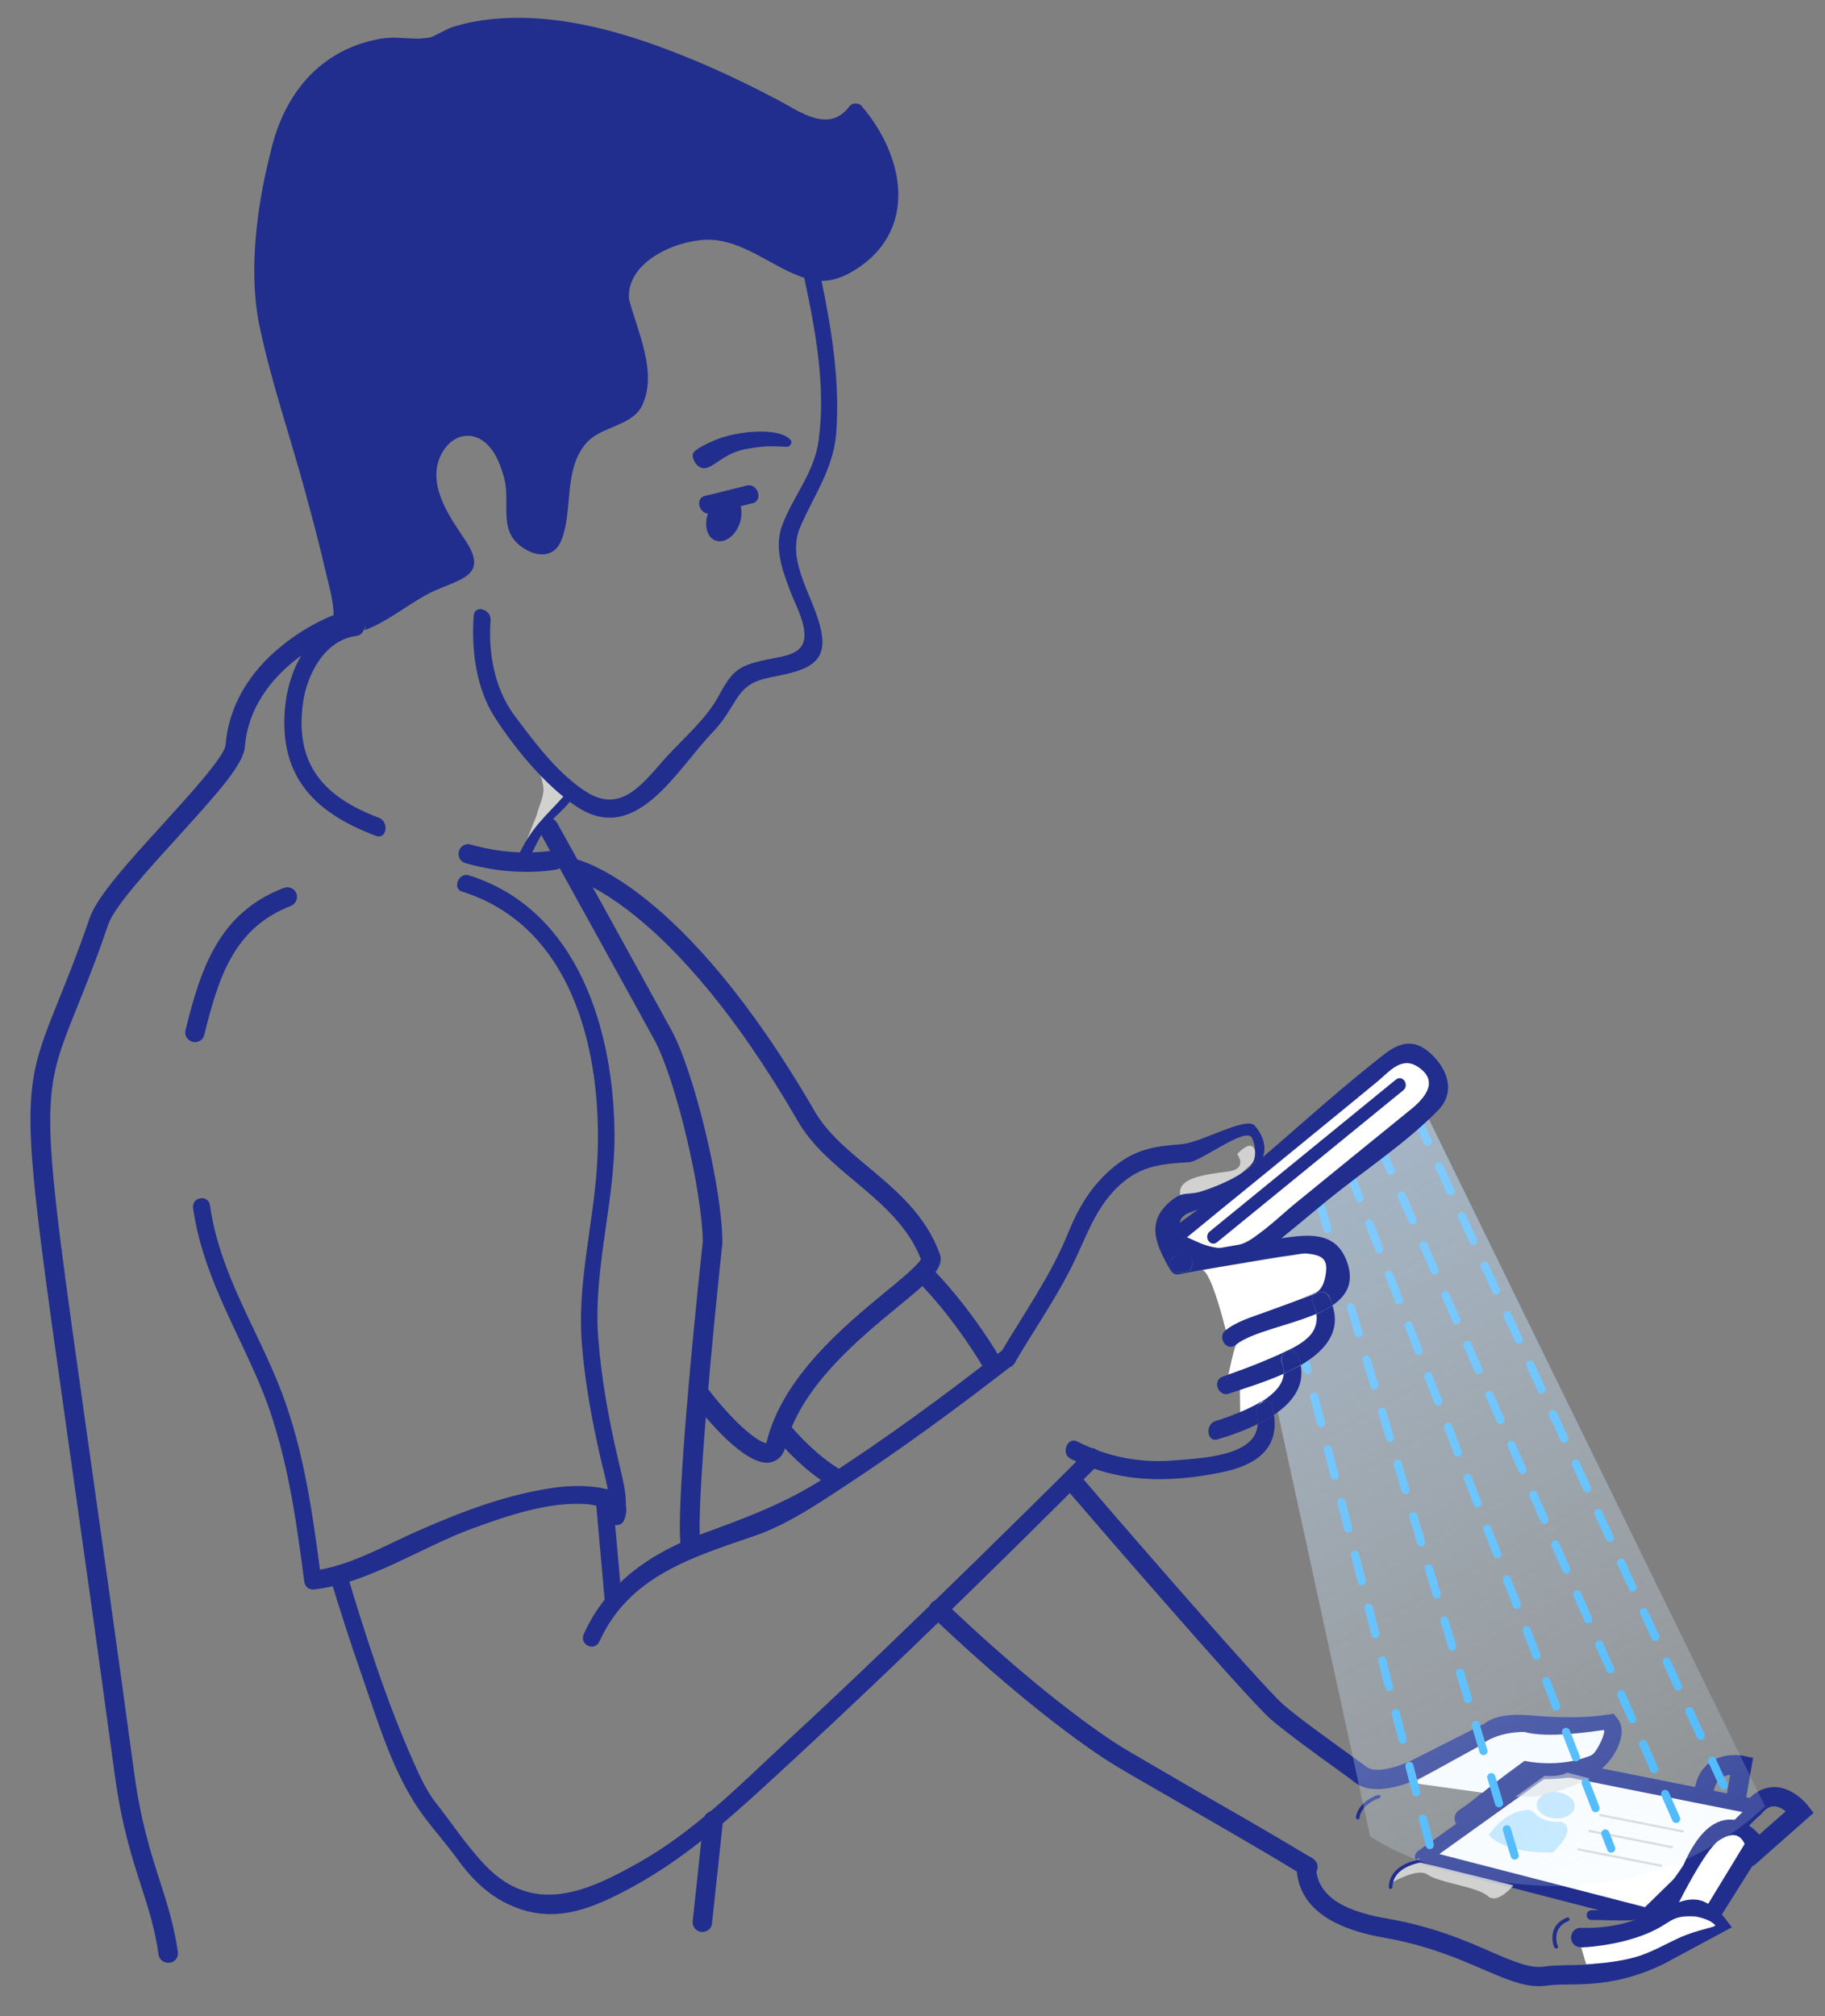 <?xml version="1.0" encoding="utf-8"?>
<!-- Generator: Adobe Illustrator 23.0.4, SVG Export Plug-In . SVG Version: 6.00 Build 0)  -->
<svg version="1.1" id="Layer_1" xmlns="http://www.w3.org/2000/svg" xmlns:xlink="http://www.w3.org/1999/xlink" x="0px" y="0px"
	 viewBox="0 0 670 740" style="enable-background:new 0 0 670 740;" xml:space="preserve">
<rect x="0" y="0" width="670" height="740" fill="#808080" stroke="none"/>
<style type="text/css">
	.st0{opacity:0.83;}
	.st1{fill:#E1E1E0;}
	.st2{fill:#212E8D;}
	.st3{fill:none;}
	.st4{fill:#FFFFFF;stroke:#737373;stroke-width:0.75;stroke-miterlimit:10;}
	.st5{fill:none;stroke:#212E8D;stroke-width:3;stroke-linecap:round;stroke-miterlimit:10;}
	.st6{fill:none;stroke:#212E8D;stroke-width:4;stroke-linecap:round;stroke-miterlimit:10;}
	.st7{opacity:0.46;}
	.st8{fill:#FFFFFF;}
	.st9{opacity:0.54;}
	.st10{opacity:0.57;}
	.st11{fill:#32B0FF;}
	.st12{fill:#D9D9D9;}
	.st13{opacity:0.53;}
	.st14{fill:none;stroke:#32B0FF;stroke-width:3;stroke-linecap:round;stroke-miterlimit:10;stroke-dasharray:10;}
	.st15{opacity:0.55;fill:url(#Path-64_1_);enable-background:new    ;}
	.st16{fill:#101F41;}
	#lines{
	animation: lines-anim 2s infinite;
	    animation-timing-function: cubic-bezier(0, 0, 0, 0);
	stroke-dasharray: 10;
}

@keyframes lines-anim{
	0%{
	stroke-dashoffset: 0;
	}
	100%{
	stroke-dashoffset: -60;
	}
}
</style>
<g class="st0">
	<path class="st1" d="M197,299.3c0.6-2.9,2.8-7.1,2.5-10s-1.1-4.8-1.1-4.8s7.5,4.1,9,7.5c0.5,1.2-14.4,15.7-14.5,17.5"/>
</g>
<g class="st0">
	<path class="st1" d="M454.2,423.6c0,0,4.2,5.4-3.4,6.4c-7.5,1-18.8,2.1-17.5,8.6s14.7-0.7,20.5-6.2s7.6-6,7-9.6
		C459.8,417.3,454.2,423.6,454.2,423.6z"/>
</g>
<g>
	<path class="st2" d="M172.2,321.3c40.4,12.7,53.2,57.6,53.4,95.2c0.1,25-7.8,49.2-6,74.2c1.1,15.2,3.9,30.2,7.3,44.9
		c1.6,7,3.9,14.3,2.4,21.5c-2-0.6-4-1.1-6-1.7c0.6-1.8-5.3-3.1-7.7-3.3c-14-1.1-29.6,4.3-42.4,9c-18.8,6.9-37.8,20-58,22.3
		c-1.8,0.2-3.3-1.1-3.5-2.9c-3.2-24.6-6.7-49.7-16.5-72.8c-9.2-21.6-20.9-40.5-24.3-64.2c-0.6-4.2,5.6-5.3,6.2-1
		c3.6,25.2,17.4,45.2,26.3,68.5c8.3,21.8,11.5,45.4,14.5,68.5c-1.2-1-2.3-1.9-3.5-2.9c13.9-1.6,27.2-9.6,39.9-15.1
		c16-7,32.7-13.3,50.2-15.6c7.1-0.9,29.8-2,24.7,11.9c-1.3,3.5-6.8,2-6-1.7c1.4-6.8-1.2-14.1-2.7-20.8c-3.2-13.9-5.8-28.1-6.9-42.3
		c-1.7-21.8,4-42.5,5.5-64c2.7-38.6-6.9-88.3-49.3-101.7C165.9,326.4,168.3,320,172.2,321.3L172.2,321.3z"/>
</g>
<g>
	<path class="st2" d="M403,537.8c-36.4,36.4-73.2,72.5-111.1,107.5c-18.9,17.4-37.4,35.2-60.1,47.5c-14.5,7.8-28.4,13.7-44.4,6.5
		c-8.5-3.8-14.5-10-19.9-17.5c-4.8-6.6-10.6-12.7-15-19.6c-9.1-14.2-14.2-31.6-19.7-47.4c-4.1-11.7-7.9-23.5-11.5-35.4
		c-1.2-3.9,4.5-6.9,5.8-2.7c7.1,23.6,14.7,47.5,24.7,70c2.3,5.2,4.7,10.5,8.2,15c6,7.6,11.7,16.3,18.4,23.2
		c17.7,18.2,37.2,9.4,56-1.2c20.4-11.4,37.5-28.8,54.5-44.6c23.6-21.8,46.7-44.1,69.7-66.6c13.6-13.3,27.2-26.7,40.6-40.1
		C402.3,529.4,405.8,535,403,537.8L403,537.8z"/>
</g>
<g>
	<path class="st2" d="M371.8,501c-20,15.5-40.5,30.6-61.7,44.5c-10.5,6.9-21.3,14.2-33.3,18.3c-22.8,7.8-45.9,14.8-56.7,38.6
		c-1.8,4-7.5,1.3-5.8-2.6c8.6-19.1,25-30,44.2-37.1c15.8-5.8,29.4-10.8,43.7-19.9c22.7-14.5,44.5-30.6,65.8-47.2
		C371.5,493,375,498.6,371.8,501L371.8,501z"/>
</g>
<g>
	<path class="st2" d="M224.9,549.3c1.1,12.7,2.3,25.5,3.4,38.2c0.4,4.2-5.8,5.4-6.2,1c-1.1-12.7-2.3-25.5-3.4-38.2
		C218.3,546.1,224.5,544.9,224.9,549.3L224.9,549.3z"/>
</g>
<g>
	<path class="st2" d="M271.9,185.8c1.5-0.4,2.9-0.7,4.4-1.1c4-1,1.9-7.4-2.1-6.5c-2.8,0.7-5.6,1.4-8.4,2.1l0,0
		c-2.3,0.6-4.7,1.2-7,1.7c-3.6,0.9-2.2,6.3,1.1,6.5l0,0l0,0c-1.5,4.4-0.3,8.8,2.8,9.9c3.1,1.2,7.1-1.5,8.8-6.1
		C272.3,190,272.4,187.7,271.9,185.8c-3.7,0.9-7.3,1.8-11,2.7c-0.2,0-0.3,0.1-0.5,0.1c0.2,0,0.3,0,0.5-0.1
		C264.5,187.6,268.2,186.7,271.9,185.8c-0.5-1.8-1.5-3.1-3.1-3.7c-0.8-0.3-1.7-0.4-2.6-0.1c0.9-0.2,1.8-0.2,2.6,0.1
		C270.3,182.6,271.4,184,271.9,185.8z M266.4,194.2C266.4,194.3,266.4,194.3,266.4,194.2C266.3,194.3,266.3,194.3,266.4,194.2
		C266.3,194.3,266.3,194.3,266.4,194.2C266.4,194.3,266.4,194.3,266.4,194.2z M264.8,197c0,0.2,0.1,0.5,0.2,0.6
		C264.9,197.5,264.8,197.3,264.8,197z"/>
	<path class="st2" d="M289.1,164c0.5,0,2.3-1.4,1-2.7c-4.8-4.8-20.2-2.8-27,0c0,0-6.8,2.7-8.4,4.7c-1,1.2,0.1,4.3,2.3,5.5
		c3.9,2,7.4-4.8,16.4-6.6C281.8,163.3,284.3,163.9,289.1,164z"/>
	<path class="st2" d="M134.1,228.8c0.2,0.8,0.2,1.7-0.2,2.5c8-3,14.8-8.6,22.3-12.8c10.7-6,24.3-5.9,14.5-20.4
		c-5.5-8.2-13.3-19.1-9.5-29.5c1.9-5.2,6.6-9.8,12.6-8.4c6.6,1.6,9.6,9.2,11.2,14.9c2.6,9.4-2.2,19.1,6.2,25.4
		c5.9,4.4,12.7,4.4,15.2-3c3.9-11,0.6-25,8.6-34.6c5.5-6.7,17.2-6.2,20.9-14.4c5.5-12.2-2-27.1-5-38.8c0,0,0,0,0-0.1l0,0
		c-0.8-13.5,17-21.3,28.5-21.6c11.3-0.3,21.2,7.6,31.1,12.1c1.7,0.7,3.2,1.4,4.8,1.9c0,0.1,0,0.1,0,0.2c4.1,19,8,40.3,5.2,59.7
		c-1.6,11.6-9.3,20.2-13.3,30.8c-2.9,7.9-0.4,15.3,2.4,22.9c1.8,5.1,5.3,11.1,5.7,16.5c0.7,8.3-7.2,8.6-13.8,10
		c-11.2,2.4-12.7,4.3-18.1,14.1c-4.4,7.9-12.7,15-18.8,21.7c-7.9,8.7-15.9,20.7-28.6,13.2c-1.5-0.9-3.1-2-4.5-3.1l0,0
		c-8.8-6.8-16.3-16.9-22.7-25.5c-7.2-9.7-9.6-22.8-8.7-34.8c0.3-4.1-5.9-6-6.2-1.6c-0.9,12.5,0.9,26.6,7.8,37.3
		c6.4,9.9,15.4,21.1,25.1,29c0.8-0.9,1.5-1.8,2.3-2.8c-0.7,1-1.5,1.9-2.3,2.8c-5.9,6.7-12.2,11.5-16.9,22.7
		c-0.7,1.6,4.1,0.8,4.1,0.8c7.5-16.6,9.3-14.5,15.2-21.6l0,0c1,0.7,1.9,1.4,2.9,2c21.6,14,36.4-13.9,49.5-27.5
		c3.8-3.9,5.9-7.7,8.8-12.3c4.8-7.5,10.3-7.2,18.3-9.1c8.9-2.1,14.7-5.2,12.9-15.1c-2.2-12.7-13.4-26-7.8-38.9
		c5.1-11.8,12.1-21.2,13.2-34.4c1.4-18.5-1.6-37.8-5.4-55.9c-0.2,0-0.3,0-0.5,0c0.2,0,0.3,0,0.5,0l0,0l0,0l0,0l0,0
		c3.3,0,6.6-0.9,10.2-2.8c18-9.9,21.1-27,15.4-42.9l0,0c-2.3-6.6-6.1-12.9-10.9-18.5c-1.1-1.3-3.5-1.2-4.5,0.2
		c-7.6,10-18.2,1.8-26.2-2.4c-9.5-5-19.2-9.7-29.1-13.9c-22.8-9.6-48.2-17.8-73.3-16c-5.8,0.4-11.7,1.4-17.2,3.2
		c-2.5,0.8-6.7,3.5-8.3,3.8c-1.3,0.2-2.7,0.3-4,0.4l0,0c-4.5,0-9.3-0.8-13.8,0c-22.2,3.8-35.6,20.1-40.5,41.4
		c-0.7,3.1-10,36.3-4.1,64.2c4.3,20.5,11.3,40.6,16.8,60.9c2.6,9.6,5.2,19.2,7.4,28.9c1.4,6,3.8,13.5,2.7,19.7
		c0.9-0.5,1.9-0.9,2.9-1.3c-1,0.4-2,0.8-2.9,1.3l0,0c-0.1,0.7,0,1.6,0.4,2.3c-0.4-0.7-0.5-1.6-0.4-2.3c-11,5.6-16.6,18.8-17.6,30.9
		c-2.1,25.1,11.1,38.2,33.4,46.6c4,1.5,4.9-5.1,1.2-6.6c-20.1-7.6-31-19.3-28-42c1.4-10.5,7.9-23.3,19.7-24.8c1.3-0.2,2.1-1,2.5-1.9
		l0,0C134.2,230.5,134.3,229.6,134.1,228.8L134.1,228.8L134.1,228.8"/>
	<path class="st2" d="M211.8,289.5c0-0.6-0.1-1-0.4-1.2l0,0C211.6,288.5,211.8,289,211.8,289.5z"/>
	<path class="st2" d="M272,87.2c0,0-0.1,0-0.1-0.1C271.9,87.2,272,87.2,272,87.2z"/>
	<path class="st2" d="M312.6,43.8L312.6,43.8L312.6,43.8L312.6,43.8L312.6,43.8z"/>
	<path class="st2" d="M295.4,102v-0.1V102c0.4,0.1,0.7,0.2,1.1,0.3C296.1,102.2,295.8,102.1,295.4,102z"/>
</g>
<g>
	<path class="st2" d="M480.3,688.8c-0.6,0-1.3-0.2-1.9-0.5c-13.6-8.3-30.1-17.8-44.7-26.2c-13.2-7.6-23.6-13.5-28.1-16.5
		c-17.4-11.4-41.2-31-63.5-52.3c-1.4-1.4-1.5-3.6-0.1-5s3.6-1.5,5-0.1c22,21.1,45.4,40.4,62.4,51.5c4.3,2.8,15.2,9,27.7,16.3
		c14.6,8.4,31.2,17.9,44.9,26.2c1.7,1,2.2,3.2,1.2,4.9C482.7,688.2,481.5,688.8,480.3,688.8z"/>
</g>
<g>
	<path class="st2" d="M61.7,720.4c-1.8,0-3.3-1.3-3.5-3.1c-1.4-9.7-3.7-16.8-6.4-25.1c-3.3-10.3-7.1-21.9-9.7-41
		c-6.8-50.1-12.4-89.6-16.9-121.4c-18-127-18-127-3.8-162.4c3.1-7.7,7-17.3,11.5-30.4c2.8-8.1,14.5-20.9,26.9-34.5
		c9.5-10.5,22.6-24.8,23-29c1.1-13.9,8.3-26.6,20.8-36.6c9.3-7.5,18.2-10.9,18.6-11c1.8-0.7,3.9,0.2,4.6,2.1s-0.2,3.9-2.1,4.6l0,0
		c-0.3,0.1-32.5,12.6-34.8,41.5c-0.5,6.4-9.8,16.8-24.8,33.3c-10.8,11.9-23.1,25.3-25.4,32c-4.5,13.3-8.5,23-11.6,30.8
		c-13.5,33.6-13.5,33.6,4.2,158.7c4.5,31.8,10.1,71.3,16.9,121.4c2.5,18.5,6.2,29.8,9.4,39.8c2.6,8.2,5.2,16,6.7,26.3
		c0.3,2-1.1,3.8-3,4C62.1,720.4,61.9,720.4,61.7,720.4z"/>
</g>
<g>
	<path class="st2" d="M253.5,571.2c-1.7,0-3.2-1.2-3.5-3c-2.5-15,7.3-106.1,8-112.3c-0.1-18.5-10-60-17.8-74.3
		c-6-11-41.6-75.4-42-76.1c-1-1.7-0.3-3.9,1.4-4.9c1.7-1,3.9-0.3,4.9,1.4c0.4,0.6,36,65.1,42,76.1c8.4,15.4,18.7,58.3,18.7,77.9v0.4
		c-2.9,26.7-10,98.7-8,110.5c0.3,2-1,3.8-2.9,4.1C253.8,571.2,253.6,571.2,253.5,571.2z M261.5,456.1L261.5,456.1L261.5,456.1z"/>
</g>
<g>
	<path class="st2" d="M281.7,536.9c-8.9,0-22-15.6-27.4-22.7c-1.2-1.6-0.9-3.8,0.6-5c1.6-1.2,3.8-0.9,5,0.6
		c10.8,14,19,19.7,21.4,19.9c0-0.1,0-0.2,0.1-0.2c5.7-24,28.7-43,43.9-55.5c5.3-4.3,11.7-9.7,12.8-11.8
		c-4.7-12.2-14.6-20.5-24.1-28.5c-7.8-6.5-16-13.3-21.1-22.2c-46.7-80.8-83.4-89.3-83.8-89.4c-1.9-0.4-3.2-2.3-2.8-4.2
		c0.4-1.9,2.3-3.2,4.2-2.8c1.6,0.3,39.9,8.7,88.6,92.8c4.5,7.8,11.8,13.9,19.5,20.3c10.4,8.7,21.2,17.7,26.4,32
		c1.9,5.2-4.1,10.2-15.2,19.3c-14.5,11.9-36.4,29.9-41.5,51.6c-1,4.1-3.7,5.2-5.2,5.6C282.7,536.8,282.2,536.9,281.7,536.9z
		 M338.4,462.7L338.4,462.7L338.4,462.7z"/>
</g>
<g>
	<path class="st2" d="M257.9,709.1c-0.1,0-0.3,0-0.4,0c-2-0.2-3.4-2-3.2-3.9l4-37.3c0.2-2,2-3.4,3.9-3.2s3.4,2,3.2,3.9l-4,37.3
		C261.3,707.7,259.7,709.1,257.9,709.1z"/>
</g>
<g>
	<path class="st2" d="M364.7,504.7c-1.2,0-2.4-0.6-3.1-1.8c-12-20.3-24.6-32.6-24.8-32.7c-1.4-1.4-1.5-3.6-0.1-5s3.6-1.5,5-0.1
		c0.5,0.5,13.4,13,26,34.2c1,1.7,0.4,3.9-1.3,4.9C365.9,504.6,365.3,504.7,364.7,504.7z"/>
</g>
<g>
	<path class="st2" d="M305.3,545.1c-0.7,0-1.3-0.2-1.9-0.5c-10.5-6.7-18.8-17-19.2-17.4c-1.2-1.5-1-3.8,0.6-5c1.5-1.2,3.8-1,5,0.6
		c0.1,0.1,7.9,9.8,17.4,15.8c1.7,1,2.2,3.3,1.1,4.9C307.6,544.5,306.5,545.1,305.3,545.1z"/>
</g>
<g>
	<path class="st2" d="M193.2,320c-7.5,0-15.1-1.1-22.3-3.2c-1.9-0.5-3-2.5-2.4-4.4c0.5-1.9,2.5-3,4.4-2.4c9.7,2.8,20.1,3.6,30.1,2.2
		c2-0.3,3.8,1.1,4,3c0.3,2-1.1,3.8-3,4C200.5,319.8,196.9,320,193.2,320z"/>
</g>
<g>
	<path class="st3" d="M479.5,662"/>
</g>
<g>
	<path class="st3" d="M470.7,680.2"/>
</g>
<g>
	<path class="st4" d="M478.8,691.5"/>
</g>
<g>
	<path class="st2" d="M71.6,382.5c-0.3,0-0.6,0-0.9-0.1c-1.9-0.5-3.1-2.4-2.6-4.3c5.7-23.1,12.4-43.1,36.1-52.2
		c1.8-0.7,3.9,0.2,4.6,2s-0.2,3.9-2,4.6c-20.6,8-26.4,25.4-31.8,47.3C74.7,381.4,73.2,382.5,71.6,382.5z"/>
</g>
<g>
	<path class="st5" d="M465,675.9"/>
</g>
<g>
	<path class="st6" d="M494.6,669.3"/>
</g>
<g>
	<path class="st2" d="M498.5,667.8L498.5,667.8c-0.4,0-0.7-0.4-0.7-0.7c0.3-3,2.5-5.2,4.3-6.4c1.4-1,3.6-2,4.2-1.9
		c0.4,0.1,0.6,0.5,0.5,0.8s-0.4,0.5-0.7,0.5c-0.7,0.1-6.5,2.5-7,7.1C499.2,667.6,498.9,667.8,498.5,667.8z"/>
</g>
<g>
	<g>
		<path class="st6" d="M612.8,700.8"/>
	</g>
	<g class="st7">
		<path class="st1" d="M559.2,650.6l3.9-0.1l37.8,4.2l14.9,1.8c0,0-0.6,1.2-2.8,1.5c-6.3,0.9-19.7,0-23.4-1
			c-5-1.4-26.6-0.2-27.9-0.2s-5.6,4.1-5.6,4.1L559.2,650.6z"/>
	</g>
	<g>
		<path class="st2" d="M641.9,685.2c-1,0-2-0.4-2.7-1.2c-1.3-1.5-1.2-3.7,0.3-5l16.1-14.2c-1.3-1-2.9-1.8-4.4-1.8l0,0
			c-1.6,0-3.1,0.9-4.6,2.8c-1.2,1.5-3.5,1.8-5,0.5c-1.5-1.2-1.8-3.5-0.5-5c3.7-4.5,7.6-5.3,10.2-5.4c6.8,0,11.9,6.1,12.4,6.8
			l2.1,2.7l-21.5,19C643.6,684.9,642.8,685.2,641.9,685.2z"/>
	</g>
	<g>
		<path class="st2" d="M637.3,663.5c-0.2,0-0.4,0-0.6,0c-1.9-0.3-3.2-2.2-2.9-4.1l1.4-8c-1.1,0.2-2.3,0.5-3.3,1.2
			c-1.5,1.1-2.5,2.8-2.8,5.4c-0.3,2-2.1,3.3-4,3s-3.3-2.1-3-4c0.7-4.6,2.6-8,5.8-10.2c5.2-3.7,11.6-2.5,12.3-2.3l3.4,0.7l-2.7,15.5
			C640.5,662.3,639,663.5,637.3,663.5z"/>
	</g>
	<g>
		<path class="st5" d="M608.5,700.8"/>
	</g>
	<g>
		<polygon class="st8" points="604.7,702.9 522.2,681.6 569,648.2 645.3,663.4 		"/>
		<path class="st2" d="M604.7,705.6c-0.2,0-0.5,0-0.7-0.1l-82.5-21.3c-1-0.3-1.8-1.1-2-2.1s0.2-2.1,1.1-2.7l46.8-33.5
			c0.6-0.4,1.3-0.6,2.1-0.5l76.3,15.2c1,0.2,1.8,0.9,2,1.9c0.3,1,0,2-0.7,2.7l-40.5,39.5C606.1,705.3,605.4,705.6,604.7,705.6z
			 M528.4,680.5l75.5,19.5l35.8-34.9l-70.2-14L528.4,680.5z"/>
	</g>
	<g class="st9">
		<g class="st10">
			<g>
				<path class="st11" d="M570.8,667.4c3.8,0.3,7.1-1.6,7.3-4.3c0.2-2.6-2.8-5-6.6-5.3s-7.1,1.6-7.3,4.3S567,667.2,570.8,667.4z"/>
			</g>
			<g>
				<path class="st11" d="M570.2,679.9c4.4-4.6,7.6-9,3-11.3c-2,0.3-3.8,0.2-6.9-1c-2.7-1.1-1.8-1.6-4.7-3.3
					c-6.3-0.1-11.6,4.3-15,9.2C546.6,673.5,551.5,680.4,570.2,679.9z"/>
			</g>
		</g>
	</g>
	<g>
		<path class="st12" d="M617.8,672.6C617.8,672.6,617.7,672.6,617.8,672.6l-30.4-6c-0.2,0-0.4-0.3-0.3-0.5c0-0.2,0.3-0.4,0.5-0.3
			l30.3,6c0.2,0,0.4,0.3,0.3,0.5C618.2,672.5,618,672.6,617.8,672.6z"/>
	</g>
	<g>
		<path class="st12" d="M613.8,678.4L613.8,678.4l-30.4-6c-0.2,0-0.4-0.3-0.3-0.5c0-0.2,0.3-0.4,0.5-0.3l30.3,6
			c0.2,0,0.4,0.3,0.3,0.5C614.2,678.3,614,678.4,613.8,678.4z"/>
	</g>
	<g>
		<path class="st12" d="M609.8,685.2L609.8,685.2l-30.4-6c-0.2,0-0.4-0.3-0.3-0.5c0-0.2,0.3-0.4,0.5-0.3l30.3,6
			c0.2,0,0.4,0.3,0.3,0.5C610.2,685,610.1,685.2,609.8,685.2z"/>
	</g>
	<g>
		<path class="st2" d="M537.6,671c-1.2,0-2.3-0.6-3-1.6c-1.1-1.7-0.6-3.9,1-5c5-3.3,7.9-5.9,11-8.7s6.3-5.8,11.9-9.4l1.3-0.9
			l1.5,0.4c3.5,0.9,19.7-0.5,22.3-2.3c2-1.6,3.7-4.6,4.3-6.6c-4.4,0.5-9.8,0.8-19.6,0.4c-1.4,0-2.8-0.2-4.4-0.3
			c-5.2-0.4-11.7-0.9-14.8,1.5l-0.6,0.4l-25.7,13c-1.8,0.9-17.6,8.8-25.7,2.1c-0.5-0.5-3.4-2.5-6.5-4.8
			c-7.7-5.5-19.2-13.9-24.2-18.3c-9.3-8.2-71.3-80.1-73.9-83.2c-1.3-1.5-1.1-3.8,0.4-5c1.5-1.3,3.8-1.1,5,0.4
			c0.6,0.8,64.3,74.7,73.2,82.5c4.7,4.2,16.1,12.4,23.7,17.9c4.1,3,6.2,4.5,6.9,5c3.2,2.7,12.4-0.1,17.8-3l25.5-12.9
			c5.3-4,13.2-3.3,19.5-2.8c1.4,0.1,2.8,0.2,4.1,0.3c12,0.5,16.9-0.1,21.8-0.8l2-0.3l1.3,1.6c4.5,5.5-1.2,14.9-5.5,18.4
			c-4.2,3.5-20.5,4.5-26.8,3.9c-4.4,3-7,5.4-9.8,8c-3.1,2.8-6.4,5.8-11.9,9.4C539,670.8,538.3,671,537.6,671z"/>
	</g>
	<g>
		<path class="st8" d="M544.3,658c3.9-3.4,15.4-11.7,15.4-11.7s12.7,3,24.6-2.1c2-0.9,5.8-9.4,4.3-9.2c-5.9,0.8-20.6,3-29,0.7
			c0,0-9.8-0.4-16.4,5.1l-24.7,13.6"/>
	</g>
	<g>
		<path class="st6" d="M644.1,666.4"/>
	</g>
	<g>
		<path class="st2" d="M588.7,723.4c-1.4,0-2.8-0.9-3.3-2.3c-0.7-1.8,0.2-3.9,2-4.6c14.2-5.5,31-11.4,35.7-12.9l16.6-26.4
			c-1.2-1.1-3-2.4-4.9-2.2s-5.7,2-10.2,12.3c-0.4,1-1.6,2.6-5.6,8.3c-1.6,2.3-4,5.7-5.5,7.9c0,1-0.3,2-1.1,2.8
			c-2.7,2.6-4.7,1.9-5.8,0.9c-2.6-2.3-0.8-5,1.5-8.4c1.4-2.1,3.3-4.8,5.1-7.3c2-2.8,4.5-6.3,4.9-7.1c4.5-10.3,9.9-15.9,16-16.5
			c7.7-0.7,12.8,6.7,13,7l1.3,1.9l-20.6,32.8l-1.2,0.4c-0.2,0.1-20.2,6.8-36.5,13.2C589.6,723.3,589.1,723.4,588.7,723.4z"/>
	</g>
	<g>
		<path class="st2" d="M564.9,729c-6.2,0-12.5-2.8-20.3-6.1c-9.2-4-20.6-8.9-36.5-11.7c-21.1-3.7-31.9-12.5-32.1-26.3
			c0-2,1.5-3.6,3.5-3.6c1.9-0.1,3.6,1.5,3.6,3.5c0.2,10.2,8.5,16.4,26.2,19.4c16.7,2.9,28.6,8,38.1,12.2c8.4,3.6,14.4,6.2,19.5,5.4
			c2.5-0.4,5.2-0.4,8.4-0.5c7.9-0.1,18.7-0.2,32.2-6.7l16.9-9.1c-1.3-0.9-2.9-1.7-4.7-1.9c-2.5-0.3-4.9,0.5-7.5,2.5
			c-12.3,9.7-31.3,8.6-32.1,8.6c-2-0.1-3.5-1.8-3.3-3.8c0.1-2,1.8-3.5,3.8-3.3c0.2,0,17.1,0.9,27.2-7.1c4.1-3.2,8.4-4.5,12.8-4
			c7.6,1,12.5,7.3,12.7,7.6l2.5,3.3l-25.1,13.5c-15.1,7.3-26.8,7.4-35.4,7.5c-2.9,0-5.4,0.1-7.3,0.4C567,728.9,566,729,564.9,729z"
			/>
	</g>
	<g>
		<path class="st8" d="M580.5,714.8c0,0,12.4-0.4,23.4-4.8c10.3-4.1,8.8-7.1,18.4-6.6c0,0,5,0.7,7.3,3.1c0.8,0.8-4,1.2-10.6,3.7
			c-5,1.9-11,5.6-16.6,7.5c-8.8,3-20.1,3.2-20.1,3.2"/>
	</g>
	<g>
		<path class="st8" d="M616.4,698.2c0,0,9.7-19.5,14.7-22.7c5.1-3.3,7.8-2.1,9.4,1.3l-13.4,22C627,698.8,623.3,695.6,616.4,698.2z"
			/>
	</g>
	<g class="st13">
		<path class="st12" d="M583.7,652.8c0,0-16.7,7.9-23.5,6.5l-3.9,0.2l10.8-7.7c0,0,5.6,0.5,8.2-1.2L583.7,652.8z"/>
	</g>
	<g class="st0">
		<path class="st1" d="M521.1,683.5l34.5,8.5c0,0-5.8,7.1-9.3,4c-4-3.6-17.7-4.8-22.3-8c-3.5-2.5-12.7,2.8-12.7,2.8s0.7-6,9.8-8.7"
			/>
	</g>
	<g>
		<path class="st2" d="M510.5,693.3c-0.1,0-0.1,0-0.2,0c-0.3-0.1-0.5-0.5-0.4-0.8c0-0.1,0-0.1,0-0.3c0.5-7.6,9.4-10,16.7-10.7
			c0.4,0,0.7,0.2,0.7,0.6c0,0.4-0.2,0.7-0.6,0.7c-9.9,0.9-15.1,4.1-15.5,9.5c0,0.2,0,0.4-0.1,0.5
			C511.1,693.1,510.8,693.3,510.5,693.3z"/>
	</g>
	<g>
		<path class="st2" d="M595,704.9c-1.8,0-3.6-0.1-5.4-0.1c-1.9-0.1-3.8-0.1-5.3-0.1c-1,0-1.8-0.8-1.8-1.8s0.8-1.8,1.8-1.8
			c1.6,0,3.5,0,5.5,0.1c4.2,0.1,9,0.3,12.3-0.4c1-0.2,1.9,0.4,2.1,1.3s-0.4,1.9-1.3,2.1C600.6,704.8,597.8,704.9,595,704.9z"/>
	</g>
	<g>
		<path class="st2" d="M571.2,715.1c-0.3,0-0.5-0.2-0.6-0.4c-0.1-0.1-1.4-3.4-0.1-6.5c0.8-2,2.4-3.4,4.8-4.4c0.3-0.1,0.7,0,0.9,0.4
			c0.1,0.3,0,0.7-0.4,0.9c-2,0.8-3.4,2.1-4,3.7c-1.1,2.7,0.1,5.5,0.1,5.5c0.2,0.3,0,0.7-0.3,0.9
			C571.4,715.1,571.3,715.1,571.2,715.1z"/>
	</g>
</g>
<g id="lines">
	<line class="st14" x1="520" y1="410" x2="636.5" y2="663.5"/>
	<line class="st14" x1="506.5" y1="420.5" x2="617.5" y2="672.5"/>
	<line class="st14" x1="495.5" y1="430.5" x2="591.5" y2="678.5"/>
	<line class="st14" x1="484.5" y1="441.5" x2="556.5" y2="682.5"/>
	<line class="st14" x1="467.5" y1="454.5" x2="525.5" y2="679.5"/>
</g>
<linearGradient id="Path-64_1_" gradientUnits="userSpaceOnUse" x1="599.956" y1="695.707" x2="457.531" y2="439.257" gradientTransform="matrix(0.985 -2.040000e-02 -2.040000e-02 0.972 16.448 22.326)">
	<stop  offset="0" style="stop-color:#DFF2FD;stop-opacity:0.3"/>
	<stop  offset="1" style="stop-color:#C3E1FF"/>
</linearGradient>
<path id="Path-64_2_" class="st15" d="M454,449l49,225c24,16,95,36,145-11L517.4,396.1L454,449z"/>
<g>
	<g id="XMLID_84_">
		<g>
			<path class="st2" d="M515.2,400.2c-22.8,18.6-45.5,37.1-68.3,55.7c-2.5,2.1-5.2-1.9-2.8-3.9c22.8-18.6,45.5-37.2,68.2-55.7
				C514.9,394.2,517.6,398.2,515.2,400.2z"/>
			<path class="st8" d="M435.6,454.1c9.2-7.6,18.5-15.1,27.8-22.7c14.1-11.5,28.1-22.9,42.2-34.4c4.2-3.4,8.8-9.5,14.9-5.5
				c8.2,5.3,2.4,11.6-2.4,15.6c-14.1,11.5-28.2,23-42.3,34.4c-4.8,3.9-9.6,8.7-16.2,13.2c-2.7,1.8-8,3.8-12.2,3.4
				C442.2,457.5,439.3,455.6,435.6,454.1z M444.1,452c-2.4,2,0.3,6,2.8,3.9c22.8-18.6,45.5-37.1,68.3-55.7c2.4-2-0.3-6-2.8-3.9
				C489.6,414.9,466.8,433.5,444.1,452z"/>
			<path class="st2" d="M435.6,454.1c-1.8,1.5-3.5,2.9-5.3,4.3c-2.1,1.7-4.3,0.2-5-1.7l0,0c-0.2-1.3,0.3-2.7,1.3-3.5
				c0.1-0.1,0.2-0.1,0.3-0.2c0.5-0.4,1.2-0.5,1.9-0.5C431.6,452.7,433.7,453.3,435.6,454.1z"/>
			<path class="st2" d="M463.5,431.5c-9.3,7.6-18.6,15.1-27.8,22.7c-1.9-0.8-4-1.4-6.8-1.6c-0.8,0-1.4,0.1-1.9,0.5
				c32.5-22.3,51.6-43,81-66c5.5-4.3,10.8-6,16.7-0.9c6.6,5.7,10,14.5,3.2,21.4c-11.8,12-26.9,21.9-40,32.5
				c-7.9,6.4-15.6,13.2-23.8,19.3c-1.5,1.1-2.5,2.3-4.3,2.7c-3.6,0.8-18.4,0.8-22.1,0.4c-6.2-0.6-3.5-2.8-9.8-3.3
				c-1.6-0.1-2.5-1.2-2.6-2.5c0.6,1.9,2.9,3.4,5,1.7c1.8-1.5,3.5-2.9,5.3-4.3c3.7,1.5,6.6,3.4,11.8,4c4.3,0.4,9.5-1.5,12.2-3.4
				c6.6-4.5,11.4-9.3,16.2-13.2c14.1-11.5,28.2-23,42.3-34.4c4.8-3.9,10.6-10.2,2.4-15.6c-6.2-4-10.7,2.1-14.9,5.5
				C491.6,408.6,477.5,420,463.5,431.5z"/>
			<path class="st16" d="M426.5,453.3C426.5,453.3,426.6,453.3,426.5,453.3c-0.9,0.7-1.4,2.2-1.2,3.4
				C425,455.5,425.2,454.2,426.5,453.3z"/>
		</g>
	</g>
</g>
<g>
	<g>
		<path class="st8" d="M441.3,466.1c0,0,32.9-5.4,37.3-6c0,0,2.8-0.8,5.3,0c5.9,1.8,2.9,12.3,0,13.8c-3.7,1.9-33.9,14.3-33.9,14.3
			S444.8,466.6,441.3,466.1z"/>
	</g>
	<g>
		<path class="st8" d="M453.7,493.7c-1,2.5-2.7,10.8-2.7,10.8s13.2-4.4,18.3-7.2c5-2.7,8.6-3,10.6-5.3c3.9-4.3,3.4-9.7,3.4-9.7
			S455,490.4,453.7,493.7z"/>
	</g>
	<g>
		<path class="st8" d="M471.3,504.2c0,0,0.3,9.2-16,14.1l-0.1-8.2L471.3,504.2z"/>
	</g>
</g>
<g>
	<g id="XMLID_82_">
		<g>
			<path class="st2" d="M489.2,479.1c-1.7,1.2-3.7,2.2-5.9,3.1c-0.2-1.1-0.6-2.3-1.2-3.5c-0.8-1.7-0.1-3.3,1.2-4
				c1.5-0.9,3.6-0.8,4.6,1.4C488.5,477.1,488.9,478.1,489.2,479.1z"/>
			<path class="st2" d="M483.3,474.7c-1.3,0.8-2,2.3-1.2,4c0.6,1.3,1,2.5,1.2,3.5c-10.2,4.4-23.8,6.7-29.6,11.4
				c-3.4,2.7-6.9-2.8-3.8-5.3c4.1-3.3,9.7-4.9,14.6-6.7c4-1.5,8.1-2.9,12.1-4.4c2.8-1.1,5-1.6,6.7-2.7V474.7z"/>
			<path class="st2" d="M476.5,497.6c0.5,1.2,0.8,2.3,1,3.4c-2,1.1-4,2.2-6.2,3.1c0.1-1.2-0.1-2.5-0.6-3.9c-0.8-2,0.4-3.8,1.9-4.4
				C474,495.3,475.7,495.7,476.5,497.6z"/>
			<path class="st2" d="M472.5,495.8c6.1-2.9,12-6.8,10.8-13.5c2.1-0.9,4.1-2,5.9-3.1c3.2,9.9-3,16.8-11.7,21.9
				c-0.2-1.1-0.5-2.2-1-3.4C475.7,495.7,474,495.3,472.5,495.8L472.5,495.8z"/>
			<path class="st2" d="M471.3,504.2c-7.1,3.2-14.8,5.5-20.1,7.3c-4,1.4-6.2-4.9-2.4-6.2c6.2-2.1,12.4-4.5,18.4-7.1
				c1.7-0.7,3.5-1.5,5.3-2.4v0.1c-1.5,0.6-2.7,2.4-1.9,4.4C471.2,501.7,471.4,503,471.3,504.2z"/>
			<path class="st2" d="M467.7,519.3c1.9,12.7-6.9,18.6-19.2,21.1c-19.3,3.9-37.6,4-55.5-5c-3.6-1.8-1.2-8.2,2.5-6.3
				c11.6,5.8,23.2,8,36,6.9c9.4-0.8,29.7-1.5,30.2-13.2C463.8,521.7,465.8,520.5,467.7,519.3z"/>
			<path class="st2" d="M467.1,516.3c0.3,1,0.5,2,0.6,3c-1.9,1.3-3.9,2.4-6,3.5c0-1.1-0.1-2.4-0.4-3.7c-0.5-1.9,0.5-3.5,1.9-4.3
				C464.7,513.8,466.6,514.1,467.1,516.3z"/>
			<path class="st2" d="M467.1,516.3c-0.6-2.2-2.4-2.5-3.9-1.6l-0.1-0.2c4-2.5,7.9-5.9,8.2-10.3c2.1-1,4.2-2,6.2-3.1
				c1.5,7.8-3.2,13.8-9.8,18.2C467.6,518.3,467.4,517.3,467.1,516.3z"/>
			<path class="st2" d="M461.3,519c0.3,1.3,0.5,2.6,0.4,3.7c-5.1,2.5-10.5,4.4-14.7,5.6c-4,1.2-4.6-5.6-0.8-6.7
				c0.5-0.2,1.2-0.4,1.3-0.4c1-0.3,1.9-0.7,2.9-1c3-1.1,6.1-2.3,9-3.8c1.1-0.5,2.4-1.2,3.6-2l0.1,0.2
				C461.9,515.5,460.8,517.1,461.3,519z"/>
			<path class="st2" d="M460,426.6c1.5-3,0.6-7-0.4-9c-2.2-4.2-18.7,8.7-23.1,9c-9,0.5-16.5,1.1-23.7,6.9
				c-10.8,8.7-13.9,20.9-20,32.7s-13.7,22.8-20.4,34.2c-2.2,3.8-7-0.6-4.9-4.1c8.6-14.5,18.4-28.3,24.7-43.9
				c4.1-10.2,9.7-19.1,18.8-25.7c7-5.1,14-6.1,22.5-6.7c7.5-0.5,24.1-10.5,27.2-6.8c4.5,5.4,4.1,10,1.9,13.9L460,426.6z"/>
			<path class="st2" d="M446.1,521.7L446.1,521.7C446,521.7,446,521.7,446.1,521.7z"/>
			<path class="st2" d="M431.4,467l-1.7-0.8l0,0c-0.9-1.8-0.2-4.7,2.3-5.2c1.6-0.3,3.2-0.6,4.8-0.9c0.7,1.8,1.1,3.5,0.7,5
				C437,467.3,433.2,467,431.4,467z"/>
			<path class="st2" d="M432,461c-2.5,0.5-3.2,3.3-2.3,5.2c-5.5-9.5-9.7-18.5,1.6-26.5c2.9-2,4.5-1.3,8.2-2
				c2.4-0.5,13.8-4.4,19.1-9.2c0.6-0.5,1-1.2,1.4-1.9l2.6,0.6c-1.6,2.9-4.2,5.4-6.6,7.6c-5.4,5.1-12.5,7.8-19.1,10.2
				c-7.4,2.7-2.3,9.4-0.1,15.2C435.2,460.4,433.6,460.7,432,461z"/>
			<path class="st2" d="M432.8,467.7c-1.5,0.3-2.5-0.5-3-1.5l1.7,0.8c1.8,0.1,5.6,0.3,6.1-1.9c0.3-1.5,0-3.1-0.7-5
				c12.6-2.4,25.3-4.7,38-6.2c8.7-1,16.2-0.2,19.6,9.2c2.7,7.5,0,12.4-5.3,16c-0.3-1-0.7-2-1.2-3.1c-1-2.1-3.1-2.2-4.6-1.4l-0.1-0.2
				c1.6-1.1,2.7-2.8,3.3-6.1c1.1-6-0.8-7.6-6.9-8.2c-1.7-0.2-3.8,0.4-5.5,0.6c-5.3,0.7-10.6,1.6-15.9,2.5
				C449.7,464.6,441.3,466.1,432.8,467.7z"/>
		</g>
	</g>
</g>
</svg>
